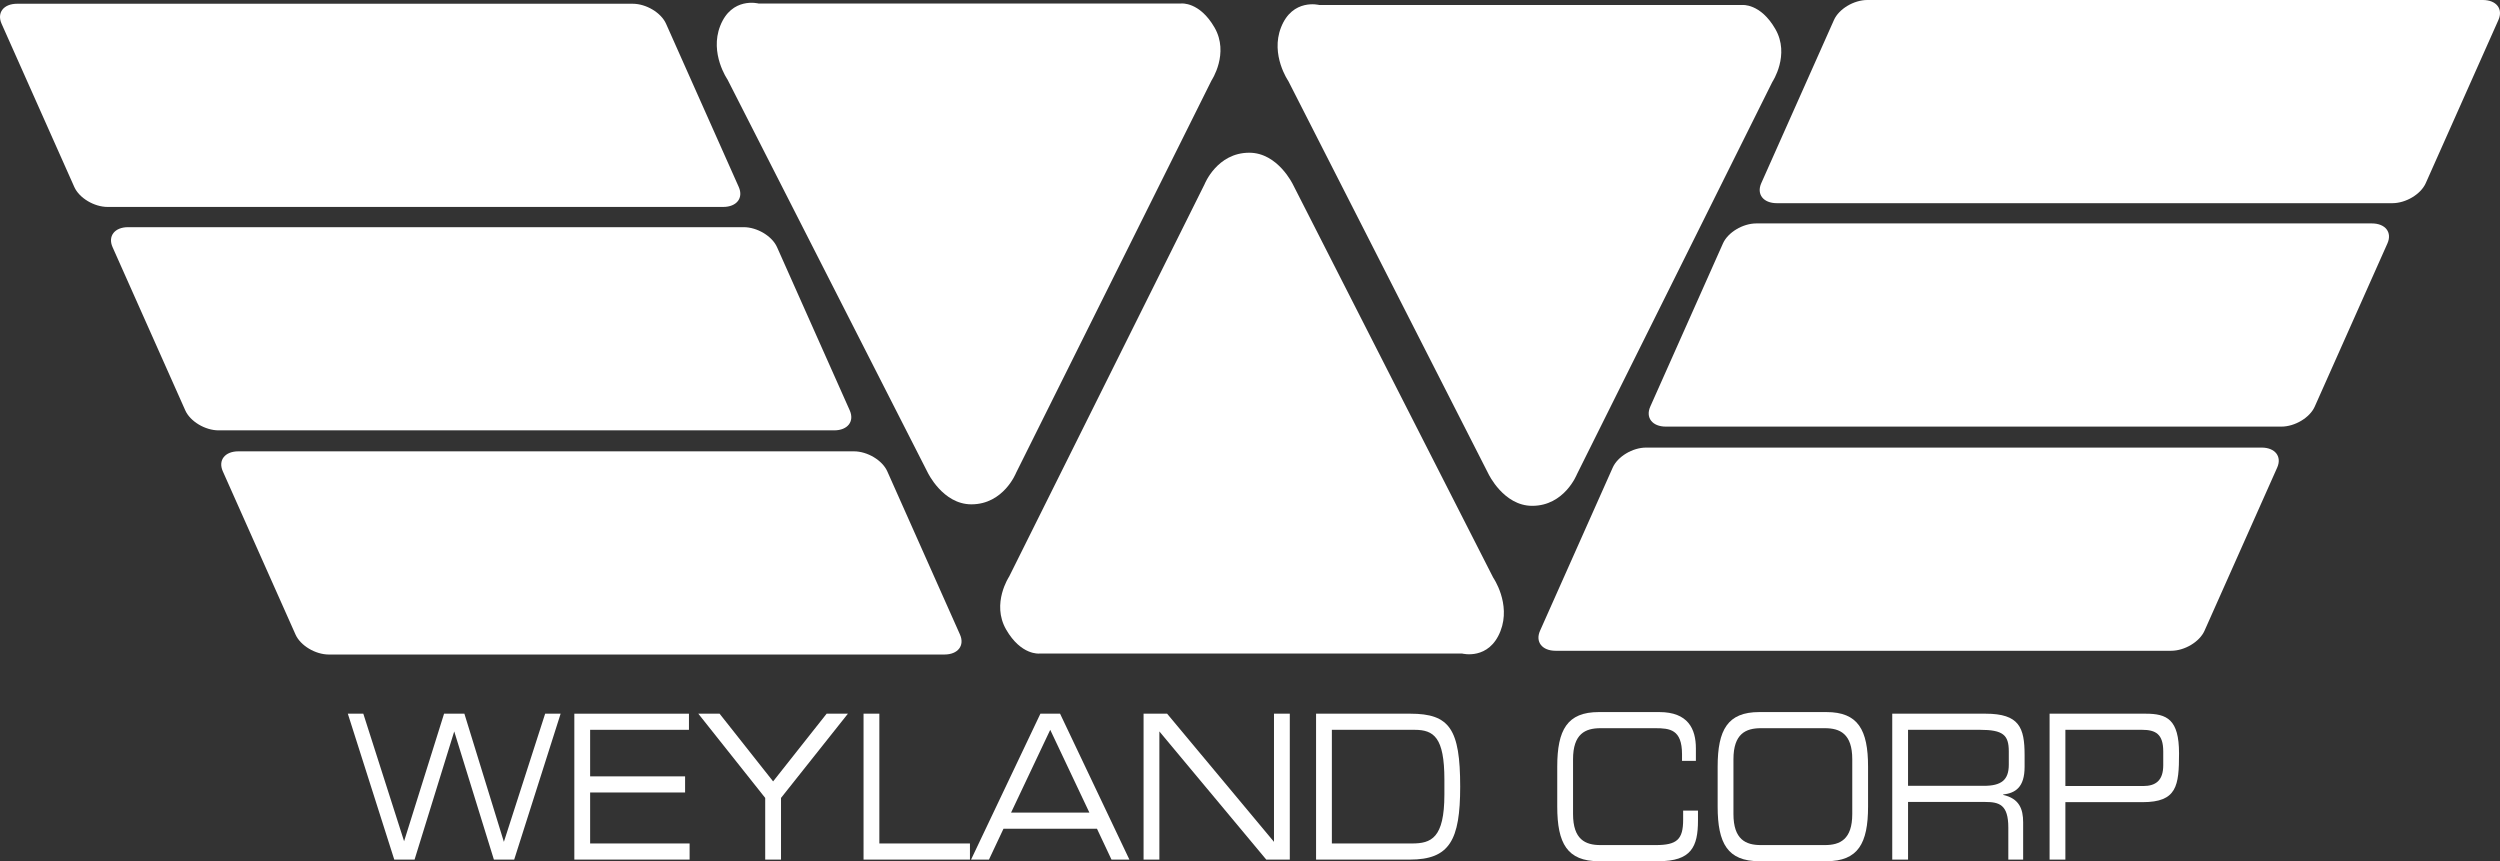 <?xml version="1.0" encoding="utf-8"?>
<!-- Generator: Adobe Illustrator 18.1.1, SVG Export Plug-In . SVG Version: 6.00 Build 0)  -->
<svg version="1.1" id="Layer_1" xmlns="http://www.w3.org/2000/svg" xmlns:xlink="http://www.w3.org/1999/xlink" x="0px" y="0px"
	 viewBox="0 0 648.617 223.435" enable-background="new 0 0 648.617 223.435" xml:space="preserve">
<rect x="0" y="0" width="648.617" height="223.435" fill="#333333" stroke="none"/>
<path fill="#FFFFFF" d="M0.409,6.158c-1.275-2.863,0.531-5.185,4.036-5.185h159.702c3.505,0,7.38,2.321,8.656,5.185
	l18.862,42.345c1.275,2.863-0.531,5.186-4.037,5.186H27.927c-3.504,0-7.38-2.322-8.655-5.186L0.409,6.158z"/>
<path fill="#FFFFFF" d="M29.206,64.125c-1.275-2.863,0.531-5.186,4.036-5.186h159.702c3.505,0,7.38,2.322,8.656,5.186
	l18.862,42.345c1.275,2.863-0.531,5.186-4.037,5.186H56.724c-3.504,0-7.379-2.322-8.655-5.186L29.206,64.125z"/>
<path fill="#FFFFFF" d="M57.808,122.283c-1.275-2.863,0.531-5.185,4.036-5.185h159.702
	c3.505,0,7.38,2.321,8.656,5.185l18.862,42.345c1.275,2.864-0.531,5.186-4.036,5.186H85.326
	c-3.504,0-7.38-2.321-8.655-5.186L57.808,122.283z"/>
<path fill="#FFFFFF" d="M648.208,5.186C649.484,2.322,647.677,0,644.173,0H484.47c-3.504,0-7.379,2.322-8.654,5.186
	l-18.863,42.345c-1.275,2.863,0.531,5.185,4.037,5.185h159.701c3.506,0,7.381-2.321,8.656-5.185L648.208,5.186z"/>
<path fill="#FFFFFF" d="M619.412,63.152c1.275-2.863-0.531-5.185-4.035-5.185H455.673
	c-3.504,0-7.379,2.321-8.654,5.185l-18.863,42.345c-1.275,2.863,0.531,5.186,4.037,5.186h159.701
	c3.504,0,7.379-2.322,8.656-5.186L619.412,63.152z"/>
<path fill="#FFFFFF" d="M590.81,121.311c1.275-2.863-0.531-5.186-4.035-5.186H427.072
	c-3.504,0-7.379,2.322-8.654,5.186l-18.863,42.345c-1.275,2.864,0.531,5.186,4.037,5.186h159.701
	c3.504,0,7.379-2.321,8.656-5.186L590.81,121.311z"/>
<path fill="#FFFFFF" d="M196.78,0.908h109.71c0,0,4.722-0.519,8.612,6.225c3.89,6.743-0.778,13.746-0.778,13.746
	L263.618,122.679c0,0-3.213,8.169-11.595,8.169c-7.439,0-11.359-8.299-11.359-8.299L188.739,20.619
	c0,0-4.673-6.742-1.893-13.875C189.829-0.907,196.78,0.908,196.78,0.908z"/>
<path fill="#FFFFFF" d="M342.281,1.297h109.711c0,0,4.721-0.518,8.611,6.226c3.891,6.743-0.779,13.745-0.779,13.745
	l-50.705,101.8c0,0-3.213,8.169-11.594,8.169c-7.439,0-11.359-8.299-11.359-8.299L334.242,21.009
	c0,0-4.674-6.743-1.893-13.876C335.331-0.519,342.281,1.297,342.281,1.297z"/>
<path fill="#FFFFFF" d="M379.363,169.563H269.652c0,0-4.722,0.519-8.611-6.225c-3.891-6.743,0.777-13.746,0.777-13.746
	l50.705-101.8c0,0,3.214-8.169,11.595-8.169c7.44,0,11.36,8.299,11.36,8.299l51.924,101.93
	c0,0,4.674,6.742,1.893,13.875C386.312,171.379,379.363,169.563,379.363,169.563z"/>
<g>
	<path fill="#FFFFFF" d="M90.243,185.165h4.016l10.582,33.095l10.373-33.095h5.27l10.247,33.251l10.707-33.251h4.015
		l-12.046,37.852h-5.27l-10.289-33.252l-10.29,33.252h-5.27L90.243,185.165z"/>
	<path fill="#FFFFFF" d="M149.009,185.165h29.738v4.183h-25.639v12.077h24.636v4.183h-24.636v13.227h25.807v4.183
		h-29.905V185.165z"/>
	<path fill="#FFFFFF" d="M198.531,207.018l-17.358-21.854h5.521l13.886,17.566l13.886-17.566h5.521l-17.358,21.854v15.999
		h-4.099V207.018z"/>
	<path fill="#FFFFFF" d="M224.044,185.165h4.099v33.67h23.506v4.183h-27.605V185.165z"/>
	<path fill="#FFFFFF" d="M269.928,185.165h5.103l17.985,37.852h-4.643l-3.765-8h-24.259l-3.765,8h-4.643L269.928,185.165z
		 M272.479,189.348l-10.164,21.487h20.327L272.479,189.348z"/>
	<path fill="#FFFFFF" d="M296.696,185.165h6.106l27.73,33.251v-33.251h4.1v37.852h-6.107l-27.73-33.252v33.252h-4.099
		V185.165z"/>
	<path fill="#FFFFFF" d="M341.45,185.165h24.467c10.164,0,12.924,3.974,12.924,18.926
		c0,13.907-2.76,18.927-13.049,18.927h-24.342V185.165z M374.743,202.261c0-10.927-2.719-12.913-7.738-12.913h-21.457
		v29.487h20.787c4.979,0,8.408-1.359,8.408-12.705V202.261z"/>
	<path fill="#FFFFFF" d="M404.021,198.915c0-9.567,2.594-14.169,10.791-14.169h15.685c7.445,0,9.494,4.34,9.494,9.411
		v3.241h-3.598v-1.726c0-6.43-3.178-6.744-6.943-6.744h-14.221c-3.932,0-7.109,1.464-7.109,8.052v14.221
		c0,6.588,3.178,8.052,7.109,8.052h14.348c5.519,0,7.109-1.464,7.109-6.588v-2.353h3.848v2.562
		c0,6.85-1.756,10.562-10.246,10.562h-15.476c-8.197,0-10.791-4.601-10.791-14.169V198.915z"/>
	<path fill="#FFFFFF" d="M445.638,198.915c0-9.567,2.594-14.169,10.791-14.169h17.441c8.197,0,10.791,4.601,10.791,14.169
		v10.352c0,9.568-2.594,14.169-10.791,14.169h-17.441c-8.197,0-10.791-4.601-10.791-14.169V198.915z M480.564,196.98
		c0-6.588-3.18-8.052-7.111-8.052H456.847c-3.932,0-7.109,1.464-7.109,8.052v14.221
		c0,6.588,3.178,8.052,7.109,8.052h16.605c3.932,0,7.111-1.464,7.111-8.052V196.98z"/>
	<path fill="#FFFFFF" d="M490.935,185.165h24.219c8.74,0,10.121,3.607,10.121,10.718v3.084
		c0,5.333-2.426,6.797-5.562,7.163v0.104c4.182,0.941,5.186,3.66,5.186,7.11v9.673h-3.848v-8.313
		c0-5.908-2.301-6.64-6.023-6.64h-19.992v14.953h-4.1V185.165z M514.693,203.882
		c4.559,0,6.482-1.517,6.482-5.49v-3.45c0-4.234-1.463-5.594-7.486-5.594h-18.654v14.534H514.693z"/>
	<path fill="#FFFFFF" d="M531.759,185.165h24.928c5.519,0,8.658,1.464,8.658,10.3c0,8.417-0.545,12.651-9.453,12.651
		h-20.035v14.901h-4.098V185.165z M561.245,194.941c0-4.496-1.965-5.594-5.521-5.594h-19.867v14.586h20.203
		c3.262,0,5.186-1.464,5.186-5.385V194.941z"/>
</g>
</svg>
